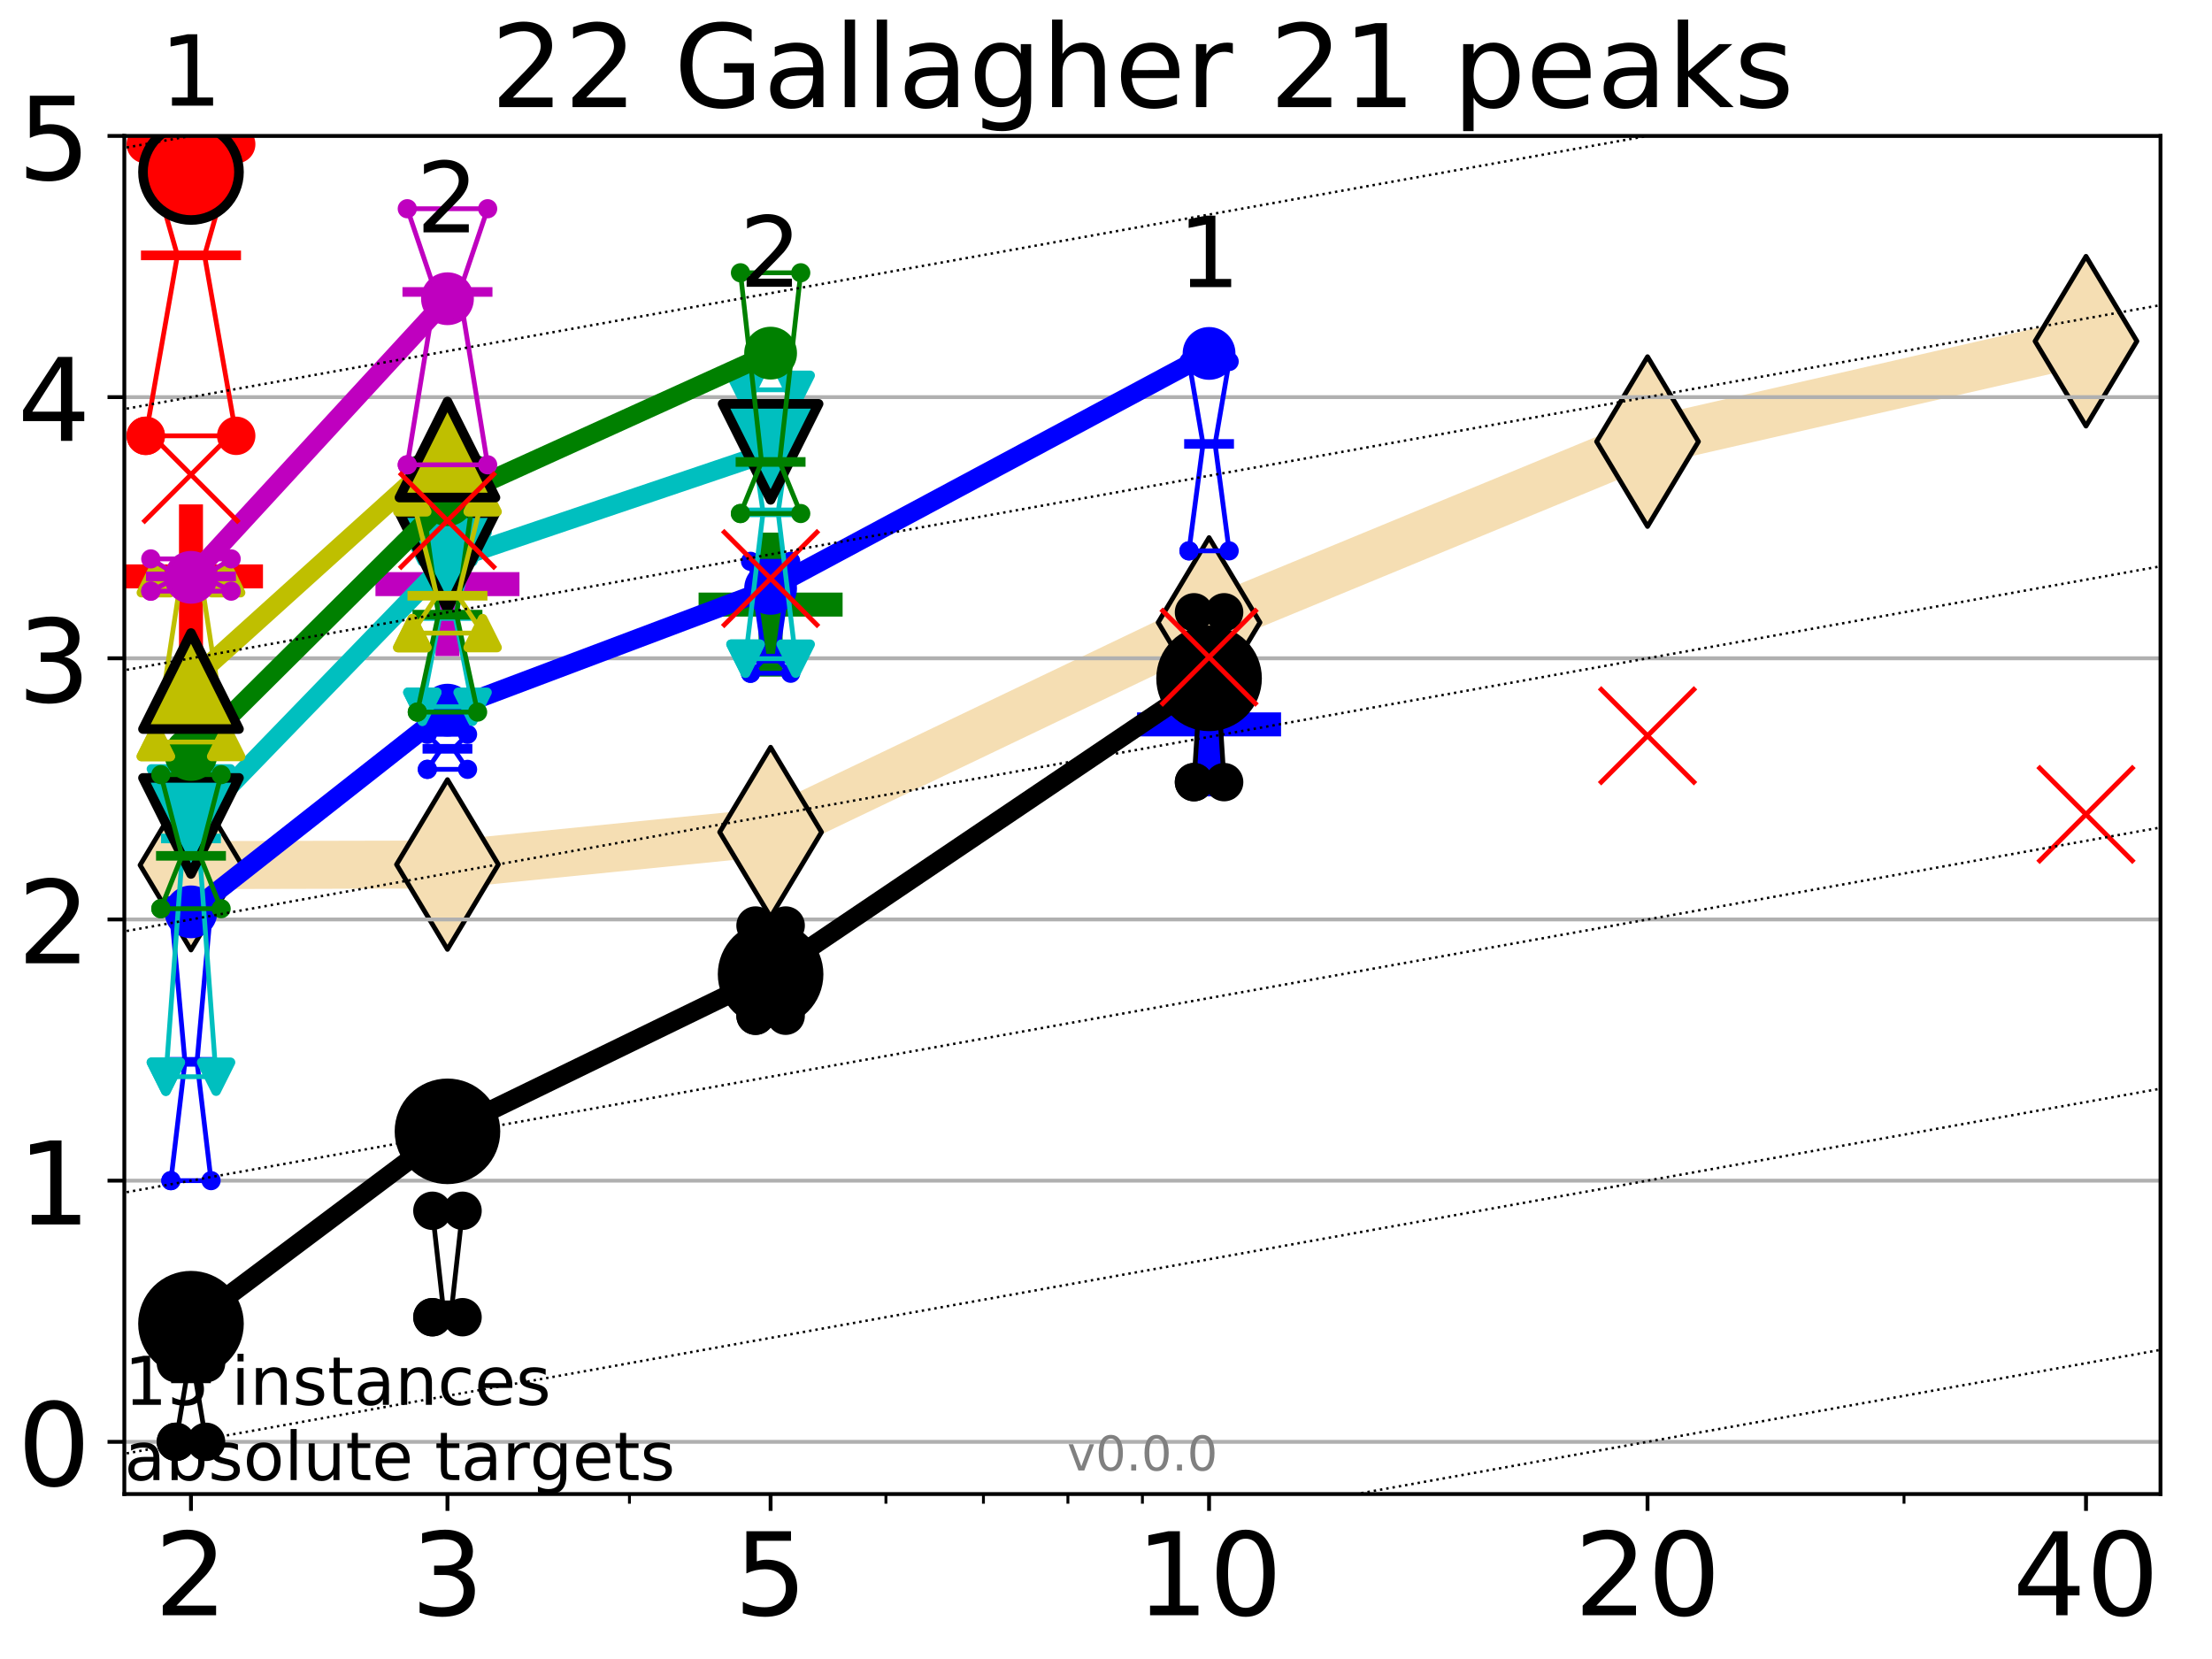 <?xml version="1.0" encoding="utf-8" standalone="no"?>
<!DOCTYPE svg PUBLIC "-//W3C//DTD SVG 1.1//EN"
  "http://www.w3.org/Graphics/SVG/1.1/DTD/svg11.dtd">
<!-- Created with matplotlib (http://matplotlib.org/) -->
<svg height="345.6pt" version="1.1" viewBox="0 0 460.8 345.6" width="460.8pt" xmlns="http://www.w3.org/2000/svg" xmlns:xlink="http://www.w3.org/1999/xlink">
 <defs>
  <style type="text/css">
*{stroke-linecap:butt;stroke-linejoin:round;}
  </style>
 </defs>
 <g id="figure_1">
  <g id="patch_1">
   <path d="M 0 345.6 
L 460.8 345.6 
L 460.8 0 
L 0 0 
z
" style="fill:#ffffff;"/>
  </g>
  <g id="axes_1">
   <g id="patch_2">
    <path d="M 25.9 311.24 
L 450.072 311.24 
L 450.072 28.32 
L 25.9 28.32 
z
" style="fill:#ffffff;"/>
   </g>
   <g id="line2d_1">
    <path clip-path="url(#p01f1d889f6)" d="M 39.784 180.217 
L 93.215 180.095 
L 160.53 173.346 
L 251.87 129.674 
L 343.211 91.991 
L 434.551 71.08 
" style="fill:none;stroke:#f5deb3;stroke-linecap:square;stroke-width:10;"/>
    <defs>
     <path d="M -0 17.678 
L 10.607 0 
L 0 -17.678 
L -10.607 -0 
z
" id="m9ec68acbf9" style="stroke:#000000;stroke-linejoin:miter;"/>
    </defs>
    <g clip-path="url(#p01f1d889f6)">
     <use style="fill:#f5deb3;stroke:#000000;stroke-linejoin:miter;" x="39.784" xlink:href="#m9ec68acbf9" y="180.217"/>
     <use style="fill:#f5deb3;stroke:#000000;stroke-linejoin:miter;" x="93.215" xlink:href="#m9ec68acbf9" y="180.095"/>
     <use style="fill:#f5deb3;stroke:#000000;stroke-linejoin:miter;" x="160.53" xlink:href="#m9ec68acbf9" y="173.346"/>
     <use style="fill:#f5deb3;stroke:#000000;stroke-linejoin:miter;" x="251.87" xlink:href="#m9ec68acbf9" y="129.674"/>
     <use style="fill:#f5deb3;stroke:#000000;stroke-linejoin:miter;" x="343.211" xlink:href="#m9ec68acbf9" y="91.991"/>
     <use style="fill:#f5deb3;stroke:#000000;stroke-linejoin:miter;" x="434.551" xlink:href="#m9ec68acbf9" y="71.08"/>
    </g>
   </g>
   <g id="line2d_2">
    <defs>
     <path d="M -15 0 
L 15 0 
M 0 15 
L 0 -15 
" id="m1c9ce315fd" style="stroke:#ff0000;stroke-width:5;"/>
    </defs>
    <g clip-path="url(#p01f1d889f6)">
     <use style="fill:#ff0000;stroke:#ff0000;stroke-width:5;" x="39.784" xlink:href="#m1c9ce315fd" y="120.07"/>
    </g>
   </g>
   <g id="line2d_3">
    <defs>
     <path d="M -15 0 
L 15 0 
M 0 15 
L 0 -15 
" id="mc59d742fac" style="stroke:#0000ff;stroke-width:5;"/>
    </defs>
    <g clip-path="url(#p01f1d889f6)">
     <use style="fill:#0000ff;stroke:#0000ff;stroke-width:5;" x="251.87" xlink:href="#mc59d742fac" y="150.904"/>
    </g>
   </g>
   <g id="line2d_4">
    <defs>
     <path d="M -15 0 
L 15 0 
M 0 15 
L 0 -15 
" id="m7c9467e992" style="stroke:#bf00bf;stroke-width:5;"/>
    </defs>
    <g clip-path="url(#p01f1d889f6)">
     <use style="fill:#bf00bf;stroke:#bf00bf;stroke-width:5;" x="93.215" xlink:href="#m7c9467e992" y="121.687"/>
    </g>
   </g>
   <g id="line2d_5">
    <defs>
     <path d="M -15 0 
L 15 0 
M 0 15 
L 0 -15 
" id="m8eb3b378ec" style="stroke:#008000;stroke-width:5;"/>
    </defs>
    <g clip-path="url(#p01f1d889f6)">
     <use style="fill:#008000;stroke:#008000;stroke-width:5;" x="160.53" xlink:href="#m8eb3b378ec" y="125.944"/>
    </g>
   </g>
   <g id="matplotlib.axis_1">
    <g id="xtick_1">
     <g id="line2d_6">
      <defs>
       <path d="M 0 0 
L 0 3.5 
" id="m346607f6dd" style="stroke:#000000;stroke-width:0.8;"/>
      </defs>
      <g>
       <use style="stroke:#000000;stroke-width:0.8;" x="39.784" xlink:href="#m346607f6dd" y="311.24"/>
      </g>
     </g>
     <g id="text_1">
      <!-- 2 -->
      <defs>
       <path d="M 19.188 8.297 
L 53.609 8.297 
L 53.609 0 
L 7.328 0 
L 7.328 8.297 
Q 12.938 14.109 22.625 23.891 
Q 32.328 33.688 34.812 36.531 
Q 39.547 41.844 41.422 45.531 
Q 43.312 49.219 43.312 52.781 
Q 43.312 58.594 39.234 62.25 
Q 35.156 65.922 28.609 65.922 
Q 23.969 65.922 18.812 64.312 
Q 13.672 62.703 7.812 59.422 
L 7.812 69.391 
Q 13.766 71.781 18.938 73 
Q 24.125 74.219 28.422 74.219 
Q 39.75 74.219 46.484 68.547 
Q 53.219 62.891 53.219 53.422 
Q 53.219 48.922 51.531 44.891 
Q 49.859 40.875 45.406 35.406 
Q 44.188 33.984 37.641 27.219 
Q 31.109 20.453 19.188 8.297 
z
" id="DejaVuSans-32"/>
      </defs>
      <g transform="translate(32.149 336.476)scale(0.24 -0.24)">
       <use xlink:href="#DejaVuSans-32"/>
      </g>
     </g>
    </g>
    <g id="xtick_2">
     <g id="line2d_7">
      <g>
       <use style="stroke:#000000;stroke-width:0.8;" x="93.215" xlink:href="#m346607f6dd" y="311.24"/>
      </g>
     </g>
     <g id="text_2">
      <!-- 3 -->
      <defs>
       <path d="M 40.578 39.312 
Q 47.656 37.797 51.625 33 
Q 55.609 28.219 55.609 21.188 
Q 55.609 10.406 48.188 4.484 
Q 40.766 -1.422 27.094 -1.422 
Q 22.516 -1.422 17.656 -0.516 
Q 12.797 0.391 7.625 2.203 
L 7.625 11.719 
Q 11.719 9.328 16.594 8.109 
Q 21.484 6.891 26.812 6.891 
Q 36.078 6.891 40.938 10.547 
Q 45.797 14.203 45.797 21.188 
Q 45.797 27.641 41.281 31.266 
Q 36.766 34.906 28.719 34.906 
L 20.219 34.906 
L 20.219 43.016 
L 29.109 43.016 
Q 36.375 43.016 40.234 45.922 
Q 44.094 48.828 44.094 54.297 
Q 44.094 59.906 40.109 62.906 
Q 36.141 65.922 28.719 65.922 
Q 24.656 65.922 20.016 65.031 
Q 15.375 64.156 9.812 62.312 
L 9.812 71.094 
Q 15.438 72.656 20.344 73.438 
Q 25.25 74.219 29.594 74.219 
Q 40.828 74.219 47.359 69.109 
Q 53.906 64.016 53.906 55.328 
Q 53.906 49.266 50.438 45.094 
Q 46.969 40.922 40.578 39.312 
z
" id="DejaVuSans-33"/>
      </defs>
      <g transform="translate(85.58 336.476)scale(0.24 -0.24)">
       <use xlink:href="#DejaVuSans-33"/>
      </g>
     </g>
    </g>
    <g id="xtick_3">
     <g id="line2d_8">
      <g>
       <use style="stroke:#000000;stroke-width:0.8;" x="160.53" xlink:href="#m346607f6dd" y="311.24"/>
      </g>
     </g>
     <g id="text_3">
      <!-- 5 -->
      <defs>
       <path d="M 10.797 72.906 
L 49.516 72.906 
L 49.516 64.594 
L 19.828 64.594 
L 19.828 46.734 
Q 21.969 47.469 24.109 47.828 
Q 26.266 48.188 28.422 48.188 
Q 40.625 48.188 47.75 41.5 
Q 54.891 34.812 54.891 23.391 
Q 54.891 11.625 47.562 5.094 
Q 40.234 -1.422 26.906 -1.422 
Q 22.312 -1.422 17.547 -0.641 
Q 12.797 0.141 7.719 1.703 
L 7.719 11.625 
Q 12.109 9.234 16.797 8.062 
Q 21.484 6.891 26.703 6.891 
Q 35.156 6.891 40.078 11.328 
Q 45.016 15.766 45.016 23.391 
Q 45.016 31 40.078 35.438 
Q 35.156 39.891 26.703 39.891 
Q 22.75 39.891 18.812 39.016 
Q 14.891 38.141 10.797 36.281 
z
" id="DejaVuSans-35"/>
      </defs>
      <g transform="translate(152.895 336.476)scale(0.24 -0.24)">
       <use xlink:href="#DejaVuSans-35"/>
      </g>
     </g>
    </g>
    <g id="xtick_4">
     <g id="line2d_9">
      <g>
       <use style="stroke:#000000;stroke-width:0.8;" x="251.87" xlink:href="#m346607f6dd" y="311.24"/>
      </g>
     </g>
     <g id="text_4">
      <!-- 10 -->
      <defs>
       <path d="M 12.406 8.297 
L 28.516 8.297 
L 28.516 63.922 
L 10.984 60.406 
L 10.984 69.391 
L 28.422 72.906 
L 38.281 72.906 
L 38.281 8.297 
L 54.391 8.297 
L 54.391 0 
L 12.406 0 
z
" id="DejaVuSans-31"/>
       <path d="M 31.781 66.406 
Q 24.172 66.406 20.328 58.906 
Q 16.5 51.422 16.5 36.375 
Q 16.5 21.391 20.328 13.891 
Q 24.172 6.391 31.781 6.391 
Q 39.453 6.391 43.281 13.891 
Q 47.125 21.391 47.125 36.375 
Q 47.125 51.422 43.281 58.906 
Q 39.453 66.406 31.781 66.406 
z
M 31.781 74.219 
Q 44.047 74.219 50.516 64.516 
Q 56.984 54.828 56.984 36.375 
Q 56.984 17.969 50.516 8.266 
Q 44.047 -1.422 31.781 -1.422 
Q 19.531 -1.422 13.062 8.266 
Q 6.594 17.969 6.594 36.375 
Q 6.594 54.828 13.062 64.516 
Q 19.531 74.219 31.781 74.219 
z
" id="DejaVuSans-30"/>
      </defs>
      <g transform="translate(236.6 336.476)scale(0.24 -0.24)">
       <use xlink:href="#DejaVuSans-31"/>
       <use x="63.623" xlink:href="#DejaVuSans-30"/>
      </g>
     </g>
    </g>
    <g id="xtick_5">
     <g id="line2d_10">
      <g>
       <use style="stroke:#000000;stroke-width:0.8;" x="343.211" xlink:href="#m346607f6dd" y="311.24"/>
      </g>
     </g>
     <g id="text_5">
      <!-- 20 -->
      <g transform="translate(327.941 336.476)scale(0.24 -0.24)">
       <use xlink:href="#DejaVuSans-32"/>
       <use x="63.623" xlink:href="#DejaVuSans-30"/>
      </g>
     </g>
    </g>
    <g id="xtick_6">
     <g id="line2d_11">
      <g>
       <use style="stroke:#000000;stroke-width:0.8;" x="434.551" xlink:href="#m346607f6dd" y="311.24"/>
      </g>
     </g>
     <g id="text_6">
      <!-- 40 -->
      <defs>
       <path d="M 37.797 64.312 
L 12.891 25.391 
L 37.797 25.391 
z
M 35.203 72.906 
L 47.609 72.906 
L 47.609 25.391 
L 58.016 25.391 
L 58.016 17.188 
L 47.609 17.188 
L 47.609 0 
L 37.797 0 
L 37.797 17.188 
L 4.891 17.188 
L 4.891 26.703 
z
" id="DejaVuSans-34"/>
      </defs>
      <g transform="translate(419.281 336.476)scale(0.24 -0.24)">
       <use xlink:href="#DejaVuSans-34"/>
       <use x="63.623" xlink:href="#DejaVuSans-30"/>
      </g>
     </g>
    </g>
    <g id="xtick_7">
     <g id="line2d_12">
      <defs>
       <path d="M 0 0 
L 0 2 
" id="m0e0dcdbb26" style="stroke:#000000;stroke-width:0.6;"/>
      </defs>
      <g>
       <use style="stroke:#000000;stroke-width:0.6;" x="39.784" xlink:href="#m0e0dcdbb26" y="311.24"/>
      </g>
     </g>
    </g>
    <g id="xtick_8">
     <g id="line2d_13">
      <g>
       <use style="stroke:#000000;stroke-width:0.6;" x="93.215" xlink:href="#m0e0dcdbb26" y="311.24"/>
      </g>
     </g>
    </g>
    <g id="xtick_9">
     <g id="line2d_14">
      <g>
       <use style="stroke:#000000;stroke-width:0.6;" x="131.125" xlink:href="#m0e0dcdbb26" y="311.24"/>
      </g>
     </g>
    </g>
    <g id="xtick_10">
     <g id="line2d_15">
      <g>
       <use style="stroke:#000000;stroke-width:0.6;" x="160.53" xlink:href="#m0e0dcdbb26" y="311.24"/>
      </g>
     </g>
    </g>
    <g id="xtick_11">
     <g id="line2d_16">
      <g>
       <use style="stroke:#000000;stroke-width:0.6;" x="184.555" xlink:href="#m0e0dcdbb26" y="311.24"/>
      </g>
     </g>
    </g>
    <g id="xtick_12">
     <g id="line2d_17">
      <g>
       <use style="stroke:#000000;stroke-width:0.6;" x="204.869" xlink:href="#m0e0dcdbb26" y="311.24"/>
      </g>
     </g>
    </g>
    <g id="xtick_13">
     <g id="line2d_18">
      <g>
       <use style="stroke:#000000;stroke-width:0.6;" x="222.465" xlink:href="#m0e0dcdbb26" y="311.24"/>
      </g>
     </g>
    </g>
    <g id="xtick_14">
     <g id="line2d_19">
      <g>
       <use style="stroke:#000000;stroke-width:0.6;" x="237.986" xlink:href="#m0e0dcdbb26" y="311.24"/>
      </g>
     </g>
    </g>
    <g id="xtick_15">
     <g id="line2d_20">
      <g>
       <use style="stroke:#000000;stroke-width:0.6;" x="343.211" xlink:href="#m0e0dcdbb26" y="311.24"/>
      </g>
     </g>
    </g>
    <g id="xtick_16">
     <g id="line2d_21">
      <g>
       <use style="stroke:#000000;stroke-width:0.6;" x="396.641" xlink:href="#m0e0dcdbb26" y="311.24"/>
      </g>
     </g>
    </g>
    <g id="xtick_17">
     <g id="line2d_22">
      <g>
       <use style="stroke:#000000;stroke-width:0.6;" x="434.551" xlink:href="#m0e0dcdbb26" y="311.24"/>
      </g>
     </g>
    </g>
   </g>
   <g id="matplotlib.axis_2">
    <g id="ytick_1">
     <g id="line2d_23">
      <path clip-path="url(#p01f1d889f6)" d="M 25.9 300.358 
L 450.072 300.358 
" style="fill:none;stroke:#b0b0b0;stroke-linecap:square;stroke-width:0.8;"/>
     </g>
     <g id="line2d_24">
      <defs>
       <path d="M 0 0 
L -3.5 0 
" id="md173bc4a7c" style="stroke:#000000;stroke-width:0.8;"/>
      </defs>
      <g>
       <use style="stroke:#000000;stroke-width:0.8;" x="25.9" xlink:href="#md173bc4a7c" y="300.358"/>
      </g>
     </g>
     <g id="text_7">
      <!-- 0 -->
      <g transform="translate(3.63 309.477)scale(0.24 -0.24)">
       <use xlink:href="#DejaVuSans-30"/>
      </g>
     </g>
    </g>
    <g id="ytick_2">
     <g id="line2d_25">
      <path clip-path="url(#p01f1d889f6)" d="M 25.9 245.951 
L 450.072 245.951 
" style="fill:none;stroke:#b0b0b0;stroke-linecap:square;stroke-width:0.8;"/>
     </g>
     <g id="line2d_26">
      <g>
       <use style="stroke:#000000;stroke-width:0.8;" x="25.9" xlink:href="#md173bc4a7c" y="245.951"/>
      </g>
     </g>
     <g id="text_8">
      <!-- 1 -->
      <g transform="translate(3.63 255.069)scale(0.24 -0.24)">
       <use xlink:href="#DejaVuSans-31"/>
      </g>
     </g>
    </g>
    <g id="ytick_3">
     <g id="line2d_27">
      <path clip-path="url(#p01f1d889f6)" d="M 25.9 191.543 
L 450.072 191.543 
" style="fill:none;stroke:#b0b0b0;stroke-linecap:square;stroke-width:0.8;"/>
     </g>
     <g id="line2d_28">
      <g>
       <use style="stroke:#000000;stroke-width:0.8;" x="25.9" xlink:href="#md173bc4a7c" y="191.543"/>
      </g>
     </g>
     <g id="text_9">
      <!-- 2 -->
      <g transform="translate(3.63 200.661)scale(0.24 -0.24)">
       <use xlink:href="#DejaVuSans-32"/>
      </g>
     </g>
    </g>
    <g id="ytick_4">
     <g id="line2d_29">
      <path clip-path="url(#p01f1d889f6)" d="M 25.9 137.135 
L 450.072 137.135 
" style="fill:none;stroke:#b0b0b0;stroke-linecap:square;stroke-width:0.8;"/>
     </g>
     <g id="line2d_30">
      <g>
       <use style="stroke:#000000;stroke-width:0.8;" x="25.9" xlink:href="#md173bc4a7c" y="137.135"/>
      </g>
     </g>
     <g id="text_10">
      <!-- 3 -->
      <g transform="translate(3.63 146.254)scale(0.24 -0.24)">
       <use xlink:href="#DejaVuSans-33"/>
      </g>
     </g>
    </g>
    <g id="ytick_5">
     <g id="line2d_31">
      <path clip-path="url(#p01f1d889f6)" d="M 25.9 82.728 
L 450.072 82.728 
" style="fill:none;stroke:#b0b0b0;stroke-linecap:square;stroke-width:0.8;"/>
     </g>
     <g id="line2d_32">
      <g>
       <use style="stroke:#000000;stroke-width:0.8;" x="25.9" xlink:href="#md173bc4a7c" y="82.728"/>
      </g>
     </g>
     <g id="text_11">
      <!-- 4 -->
      <g transform="translate(3.63 91.846)scale(0.24 -0.24)">
       <use xlink:href="#DejaVuSans-34"/>
      </g>
     </g>
    </g>
    <g id="ytick_6">
     <g id="line2d_33">
      <path clip-path="url(#p01f1d889f6)" d="M 25.9 28.32 
L 450.072 28.32 
" style="fill:none;stroke:#b0b0b0;stroke-linecap:square;stroke-width:0.8;"/>
     </g>
     <g id="line2d_34">
      <g>
       <use style="stroke:#000000;stroke-width:0.8;" x="25.9" xlink:href="#md173bc4a7c" y="28.32"/>
      </g>
     </g>
     <g id="text_12">
      <!-- 5 -->
      <g transform="translate(3.63 37.438)scale(0.24 -0.24)">
       <use xlink:href="#DejaVuSans-35"/>
      </g>
     </g>
    </g>
   </g>
   <g id="line2d_35">
    <path clip-path="url(#p01f1d889f6)" d="M 36.644 300.358 
L 38.842 287.135 
L 36.644 283.98 
L 42.924 283.98 
L 40.726 287.135 
L 42.924 300.358 
L 36.644 300.358 
" style="fill:none;stroke:#000000;stroke-linecap:square;"/>
   </g>
   <g id="line2d_36">
    <path clip-path="url(#p01f1d889f6)" d="M 36.644 300.358 
L 42.924 300.358 
L 42.924 283.98 
L 36.644 283.98 
L 36.644 300.358 
" style="fill:none;"/>
    <defs>
     <path d="M 0 3 
C 0.796 3 1.559 2.684 2.121 2.121 
C 2.684 1.559 3 0.796 3 0 
C 3 -0.796 2.684 -1.559 2.121 -2.121 
C 1.559 -2.684 0.796 -3 0 -3 
C -0.796 -3 -1.559 -2.684 -2.121 -2.121 
C -2.684 -1.559 -3 -0.796 -3 0 
C -3 0.796 -2.684 1.559 -2.121 2.121 
C -1.559 2.684 -0.796 3 0 3 
z
" id="m3e266d7752" style="stroke:#000000;stroke-width:2;"/>
    </defs>
    <g clip-path="url(#p01f1d889f6)">
     <use style="stroke:#000000;stroke-width:2;" x="36.644" xlink:href="#m3e266d7752" y="300.358"/>
     <use style="stroke:#000000;stroke-width:2;" x="42.924" xlink:href="#m3e266d7752" y="300.358"/>
     <use style="stroke:#000000;stroke-width:2;" x="42.924" xlink:href="#m3e266d7752" y="283.98"/>
     <use style="stroke:#000000;stroke-width:2;" x="36.644" xlink:href="#m3e266d7752" y="283.98"/>
     <use style="stroke:#000000;stroke-width:2;" x="36.644" xlink:href="#m3e266d7752" y="300.358"/>
    </g>
   </g>
   <g id="line2d_37">
    <path clip-path="url(#p01f1d889f6)" d="M 36.644 287.135 
L 42.924 287.135 
" style="fill:none;stroke:#000000;stroke-linecap:square;stroke-width:2;"/>
   </g>
   <g id="line2d_38">
    <path clip-path="url(#p01f1d889f6)" d="M 90.075 274.399 
L 92.273 271.91 
L 90.075 252.229 
L 96.355 252.229 
L 94.157 271.91 
L 96.355 274.399 
L 90.075 274.399 
" style="fill:none;stroke:#000000;stroke-linecap:square;"/>
   </g>
   <g id="line2d_39">
    <path clip-path="url(#p01f1d889f6)" d="M 90.075 274.399 
L 96.355 274.399 
L 96.355 252.229 
L 90.075 252.229 
L 90.075 274.399 
" style="fill:none;"/>
    <g clip-path="url(#p01f1d889f6)">
     <use style="stroke:#000000;stroke-width:2;" x="90.075" xlink:href="#m3e266d7752" y="274.399"/>
     <use style="stroke:#000000;stroke-width:2;" x="96.355" xlink:href="#m3e266d7752" y="274.399"/>
     <use style="stroke:#000000;stroke-width:2;" x="96.355" xlink:href="#m3e266d7752" y="252.229"/>
     <use style="stroke:#000000;stroke-width:2;" x="90.075" xlink:href="#m3e266d7752" y="252.229"/>
     <use style="stroke:#000000;stroke-width:2;" x="90.075" xlink:href="#m3e266d7752" y="274.399"/>
    </g>
   </g>
   <g id="line2d_40">
    <path clip-path="url(#p01f1d889f6)" d="M 90.075 271.91 
L 96.355 271.91 
" style="fill:none;stroke:#000000;stroke-linecap:square;stroke-width:2;"/>
   </g>
   <g id="line2d_41">
    <path clip-path="url(#p01f1d889f6)" d="M 157.39 211.595 
L 159.588 201.147 
L 157.39 192.805 
L 163.669 192.805 
L 161.472 201.147 
L 163.669 211.595 
L 157.39 211.595 
" style="fill:none;stroke:#000000;stroke-linecap:square;"/>
   </g>
   <g id="line2d_42">
    <path clip-path="url(#p01f1d889f6)" d="M 157.39 211.595 
L 163.669 211.595 
L 163.669 192.805 
L 157.39 192.805 
L 157.39 211.595 
" style="fill:none;"/>
    <g clip-path="url(#p01f1d889f6)">
     <use style="stroke:#000000;stroke-width:2;" x="157.39" xlink:href="#m3e266d7752" y="211.595"/>
     <use style="stroke:#000000;stroke-width:2;" x="163.669" xlink:href="#m3e266d7752" y="211.595"/>
     <use style="stroke:#000000;stroke-width:2;" x="163.669" xlink:href="#m3e266d7752" y="192.805"/>
     <use style="stroke:#000000;stroke-width:2;" x="157.39" xlink:href="#m3e266d7752" y="192.805"/>
     <use style="stroke:#000000;stroke-width:2;" x="157.39" xlink:href="#m3e266d7752" y="211.595"/>
    </g>
   </g>
   <g id="line2d_43">
    <path clip-path="url(#p01f1d889f6)" d="M 157.39 201.147 
L 163.669 201.147 
" style="fill:none;stroke:#000000;stroke-linecap:square;stroke-width:2;"/>
   </g>
   <g id="line2d_44">
    <path clip-path="url(#p01f1d889f6)" d="M 248.73 162.934 
L 250.928 128.265 
L 248.73 127.552 
L 255.01 127.552 
L 252.812 128.265 
L 255.01 162.934 
L 248.73 162.934 
" style="fill:none;stroke:#000000;stroke-linecap:square;"/>
   </g>
   <g id="line2d_45">
    <path clip-path="url(#p01f1d889f6)" d="M 248.73 162.934 
L 255.01 162.934 
L 255.01 127.552 
L 248.73 127.552 
L 248.73 162.934 
" style="fill:none;"/>
    <g clip-path="url(#p01f1d889f6)">
     <use style="stroke:#000000;stroke-width:2;" x="248.73" xlink:href="#m3e266d7752" y="162.934"/>
     <use style="stroke:#000000;stroke-width:2;" x="255.01" xlink:href="#m3e266d7752" y="162.934"/>
     <use style="stroke:#000000;stroke-width:2;" x="255.01" xlink:href="#m3e266d7752" y="127.552"/>
     <use style="stroke:#000000;stroke-width:2;" x="248.73" xlink:href="#m3e266d7752" y="127.552"/>
     <use style="stroke:#000000;stroke-width:2;" x="248.73" xlink:href="#m3e266d7752" y="162.934"/>
    </g>
   </g>
   <g id="line2d_46">
    <path clip-path="url(#p01f1d889f6)" d="M 248.73 128.265 
L 255.01 128.265 
" style="fill:none;stroke:#000000;stroke-linecap:square;stroke-width:2;"/>
   </g>
   <g id="line2d_47">
    <path clip-path="url(#p01f1d889f6)" d="M 39.784 275.75 
L 93.215 235.68 
" style="fill:none;stroke:#000000;stroke-linecap:square;stroke-width:4;"/>
   </g>
   <g id="line2d_48">
    <path clip-path="url(#p01f1d889f6)" d="M 93.215 235.68 
L 160.53 202.956 
" style="fill:none;stroke:#000000;stroke-linecap:square;stroke-width:4;"/>
   </g>
   <g id="line2d_49">
    <path clip-path="url(#p01f1d889f6)" d="M 160.53 202.956 
L 251.87 141.313 
" style="fill:none;stroke:#000000;stroke-linecap:square;stroke-width:4;"/>
   </g>
   <g id="line2d_50">
    <path clip-path="url(#p01f1d889f6)" d="M 39.784 275.75 
L 93.215 235.68 
L 160.53 202.956 
L 251.87 141.313 
" style="fill:none;"/>
    <defs>
     <path d="M 0 10 
C 2.652 10 5.196 8.946 7.071 7.071 
C 8.946 5.196 10 2.652 10 0 
C 10 -2.652 8.946 -5.196 7.071 -7.071 
C 5.196 -8.946 2.652 -10 0 -10 
C -2.652 -10 -5.196 -8.946 -7.071 -7.071 
C -8.946 -5.196 -10 -2.652 -10 0 
C -10 2.652 -8.946 5.196 -7.071 7.071 
C -5.196 8.946 -2.652 10 0 10 
z
" id="m22cffab332" style="stroke:#000000;stroke-width:2;"/>
    </defs>
    <g clip-path="url(#p01f1d889f6)">
     <use style="stroke:#000000;stroke-width:2;" x="39.784" xlink:href="#m22cffab332" y="275.75"/>
     <use style="stroke:#000000;stroke-width:2;" x="93.215" xlink:href="#m22cffab332" y="235.68"/>
     <use style="stroke:#000000;stroke-width:2;" x="160.53" xlink:href="#m22cffab332" y="202.956"/>
     <use style="stroke:#000000;stroke-width:2;" x="251.87" xlink:href="#m22cffab332" y="141.313"/>
    </g>
   </g>
   <g id="line2d_51">
    <path clip-path="url(#p01f1d889f6)" d="M 35.597 245.951 
L 38.528 221.204 
L 35.597 188.655 
L 43.971 188.655 
L 41.04 221.204 
L 43.971 245.951 
L 35.597 245.951 
" style="fill:none;stroke:#0000ff;stroke-linecap:square;"/>
   </g>
   <g id="line2d_52">
    <path clip-path="url(#p01f1d889f6)" d="M 35.597 245.951 
L 43.971 245.951 
L 43.971 188.655 
L 35.597 188.655 
L 35.597 245.951 
" style="fill:none;"/>
    <defs>
     <path d="M 0 1.5 
C 0.398 1.5 0.779 1.342 1.061 1.061 
C 1.342 0.779 1.5 0.398 1.5 0 
C 1.5 -0.398 1.342 -0.779 1.061 -1.061 
C 0.779 -1.342 0.398 -1.5 0 -1.5 
C -0.398 -1.5 -0.779 -1.342 -1.061 -1.061 
C -1.342 -0.779 -1.5 -0.398 -1.5 0 
C -1.5 0.398 -1.342 0.779 -1.061 1.061 
C -0.779 1.342 -0.398 1.5 0 1.5 
z
" id="m2d4bd81452" style="stroke:#0000ff;"/>
    </defs>
    <g clip-path="url(#p01f1d889f6)">
     <use style="fill:#0000ff;stroke:#0000ff;" x="35.597" xlink:href="#m2d4bd81452" y="245.951"/>
     <use style="fill:#0000ff;stroke:#0000ff;" x="43.971" xlink:href="#m2d4bd81452" y="245.951"/>
     <use style="fill:#0000ff;stroke:#0000ff;" x="43.971" xlink:href="#m2d4bd81452" y="188.655"/>
     <use style="fill:#0000ff;stroke:#0000ff;" x="35.597" xlink:href="#m2d4bd81452" y="188.655"/>
     <use style="fill:#0000ff;stroke:#0000ff;" x="35.597" xlink:href="#m2d4bd81452" y="245.951"/>
    </g>
   </g>
   <g id="line2d_53">
    <path clip-path="url(#p01f1d889f6)" d="M 35.597 221.204 
L 43.971 221.204 
" style="fill:none;stroke:#0000ff;stroke-linecap:square;stroke-width:2;"/>
   </g>
   <g id="line2d_54">
    <path clip-path="url(#p01f1d889f6)" d="M 89.028 160.269 
L 91.959 155.986 
L 89.028 152.969 
L 97.401 152.969 
L 94.471 155.986 
L 97.401 160.269 
L 89.028 160.269 
" style="fill:none;stroke:#0000ff;stroke-linecap:square;"/>
   </g>
   <g id="line2d_55">
    <path clip-path="url(#p01f1d889f6)" d="M 89.028 160.269 
L 97.401 160.269 
L 97.401 152.969 
L 89.028 152.969 
L 89.028 160.269 
" style="fill:none;"/>
    <g clip-path="url(#p01f1d889f6)">
     <use style="fill:#0000ff;stroke:#0000ff;" x="89.028" xlink:href="#m2d4bd81452" y="160.269"/>
     <use style="fill:#0000ff;stroke:#0000ff;" x="97.401" xlink:href="#m2d4bd81452" y="160.269"/>
     <use style="fill:#0000ff;stroke:#0000ff;" x="97.401" xlink:href="#m2d4bd81452" y="152.969"/>
     <use style="fill:#0000ff;stroke:#0000ff;" x="89.028" xlink:href="#m2d4bd81452" y="152.969"/>
     <use style="fill:#0000ff;stroke:#0000ff;" x="89.028" xlink:href="#m2d4bd81452" y="160.269"/>
    </g>
   </g>
   <g id="line2d_56">
    <path clip-path="url(#p01f1d889f6)" d="M 89.028 155.986 
L 97.401 155.986 
" style="fill:none;stroke:#0000ff;stroke-linecap:square;stroke-width:2;"/>
   </g>
   <g id="line2d_57">
    <path clip-path="url(#p01f1d889f6)" d="M 156.343 140.253 
L 159.274 137.197 
L 156.343 116.934 
L 164.716 116.934 
L 161.786 137.197 
L 164.716 140.253 
L 156.343 140.253 
" style="fill:none;stroke:#0000ff;stroke-linecap:square;"/>
   </g>
   <g id="line2d_58">
    <path clip-path="url(#p01f1d889f6)" d="M 156.343 140.253 
L 164.716 140.253 
L 164.716 116.934 
L 156.343 116.934 
L 156.343 140.253 
" style="fill:none;"/>
    <g clip-path="url(#p01f1d889f6)">
     <use style="fill:#0000ff;stroke:#0000ff;" x="156.343" xlink:href="#m2d4bd81452" y="140.253"/>
     <use style="fill:#0000ff;stroke:#0000ff;" x="164.716" xlink:href="#m2d4bd81452" y="140.253"/>
     <use style="fill:#0000ff;stroke:#0000ff;" x="164.716" xlink:href="#m2d4bd81452" y="116.934"/>
     <use style="fill:#0000ff;stroke:#0000ff;" x="156.343" xlink:href="#m2d4bd81452" y="116.934"/>
     <use style="fill:#0000ff;stroke:#0000ff;" x="156.343" xlink:href="#m2d4bd81452" y="140.253"/>
    </g>
   </g>
   <g id="line2d_59">
    <path clip-path="url(#p01f1d889f6)" d="M 156.343 137.197 
L 164.716 137.197 
" style="fill:none;stroke:#0000ff;stroke-linecap:square;stroke-width:2;"/>
   </g>
   <g id="line2d_60">
    <path clip-path="url(#p01f1d889f6)" d="M 247.683 114.753 
L 250.614 92.478 
L 247.683 75.307 
L 256.057 75.307 
L 253.126 92.478 
L 256.057 114.753 
L 247.683 114.753 
" style="fill:none;stroke:#0000ff;stroke-linecap:square;"/>
   </g>
   <g id="line2d_61">
    <path clip-path="url(#p01f1d889f6)" d="M 247.683 114.753 
L 256.057 114.753 
L 256.057 75.307 
L 247.683 75.307 
L 247.683 114.753 
" style="fill:none;"/>
    <g clip-path="url(#p01f1d889f6)">
     <use style="fill:#0000ff;stroke:#0000ff;" x="247.683" xlink:href="#m2d4bd81452" y="114.753"/>
     <use style="fill:#0000ff;stroke:#0000ff;" x="256.057" xlink:href="#m2d4bd81452" y="114.753"/>
     <use style="fill:#0000ff;stroke:#0000ff;" x="256.057" xlink:href="#m2d4bd81452" y="75.307"/>
     <use style="fill:#0000ff;stroke:#0000ff;" x="247.683" xlink:href="#m2d4bd81452" y="75.307"/>
     <use style="fill:#0000ff;stroke:#0000ff;" x="247.683" xlink:href="#m2d4bd81452" y="114.753"/>
    </g>
   </g>
   <g id="line2d_62">
    <path clip-path="url(#p01f1d889f6)" d="M 247.683 92.478 
L 256.057 92.478 
" style="fill:none;stroke:#0000ff;stroke-linecap:square;stroke-width:2;"/>
   </g>
   <g id="line2d_63">
    <path clip-path="url(#p01f1d889f6)" d="M 39.784 189.959 
L 93.215 147.938 
" style="fill:none;stroke:#0000ff;stroke-linecap:square;stroke-width:4;"/>
   </g>
   <g id="line2d_64">
    <path clip-path="url(#p01f1d889f6)" d="M 93.215 147.938 
L 160.53 122.569 
" style="fill:none;stroke:#0000ff;stroke-linecap:square;stroke-width:4;"/>
   </g>
   <g id="line2d_65">
    <path clip-path="url(#p01f1d889f6)" d="M 160.53 122.569 
L 251.87 73.625 
" style="fill:none;stroke:#0000ff;stroke-linecap:square;stroke-width:4;"/>
   </g>
   <g id="line2d_66">
    <path clip-path="url(#p01f1d889f6)" d="M 39.784 189.959 
L 93.215 147.938 
L 160.53 122.569 
L 251.87 73.625 
" style="fill:none;"/>
    <defs>
     <path d="M 0 5 
C 1.326 5 2.598 4.473 3.536 3.536 
C 4.473 2.598 5 1.326 5 0 
C 5 -1.326 4.473 -2.598 3.536 -3.536 
C 2.598 -4.473 1.326 -5 0 -5 
C -1.326 -5 -2.598 -4.473 -3.536 -3.536 
C -4.473 -2.598 -5 -1.326 -5 0 
C -5 1.326 -4.473 2.598 -3.536 3.536 
C -2.598 4.473 -1.326 5 0 5 
z
" id="mf13e04b913" style="stroke:#0000ff;"/>
    </defs>
    <g clip-path="url(#p01f1d889f6)">
     <use style="fill:#0000ff;stroke:#0000ff;" x="39.784" xlink:href="#mf13e04b913" y="189.959"/>
     <use style="fill:#0000ff;stroke:#0000ff;" x="93.215" xlink:href="#mf13e04b913" y="147.938"/>
     <use style="fill:#0000ff;stroke:#0000ff;" x="160.53" xlink:href="#mf13e04b913" y="122.569"/>
     <use style="fill:#0000ff;stroke:#0000ff;" x="251.87" xlink:href="#mf13e04b913" y="73.625"/>
    </g>
   </g>
   <g id="line2d_67">
    <path clip-path="url(#p01f1d889f6)" d="M 34.551 224.3 
L 38.214 174.668 
L 34.551 163.189 
L 45.017 163.189 
L 41.354 174.668 
L 45.017 224.3 
L 34.551 224.3 
" style="fill:none;stroke:#00bfbf;stroke-linecap:square;"/>
   </g>
   <g id="line2d_68">
    <path clip-path="url(#p01f1d889f6)" d="M 34.551 224.3 
L 45.017 224.3 
L 45.017 163.189 
L 34.551 163.189 
L 34.551 224.3 
" style="fill:none;"/>
    <defs>
     <path d="M -0 3 
L 3 -3 
L -3 -3 
z
" id="m0377cfbc0e" style="stroke:#00bfbf;stroke-linejoin:miter;stroke-width:2;"/>
    </defs>
    <g clip-path="url(#p01f1d889f6)">
     <use style="fill:#00bfbf;stroke:#00bfbf;stroke-linejoin:miter;stroke-width:2;" x="34.551" xlink:href="#m0377cfbc0e" y="224.3"/>
     <use style="fill:#00bfbf;stroke:#00bfbf;stroke-linejoin:miter;stroke-width:2;" x="45.017" xlink:href="#m0377cfbc0e" y="224.3"/>
     <use style="fill:#00bfbf;stroke:#00bfbf;stroke-linejoin:miter;stroke-width:2;" x="45.017" xlink:href="#m0377cfbc0e" y="163.189"/>
     <use style="fill:#00bfbf;stroke:#00bfbf;stroke-linejoin:miter;stroke-width:2;" x="34.551" xlink:href="#m0377cfbc0e" y="163.189"/>
     <use style="fill:#00bfbf;stroke:#00bfbf;stroke-linejoin:miter;stroke-width:2;" x="34.551" xlink:href="#m0377cfbc0e" y="224.3"/>
    </g>
   </g>
   <g id="line2d_69">
    <path clip-path="url(#p01f1d889f6)" d="M 34.551 174.668 
L 45.017 174.668 
" style="fill:none;stroke:#00bfbf;stroke-linecap:square;stroke-width:2;"/>
   </g>
   <g id="line2d_70">
    <path clip-path="url(#p01f1d889f6)" d="M 87.982 147.23 
L 91.645 128.334 
L 87.982 113.974 
L 98.448 113.974 
L 94.785 128.334 
L 98.448 147.23 
L 87.982 147.23 
" style="fill:none;stroke:#00bfbf;stroke-linecap:square;"/>
   </g>
   <g id="line2d_71">
    <path clip-path="url(#p01f1d889f6)" d="M 87.982 147.23 
L 98.448 147.23 
L 98.448 113.974 
L 87.982 113.974 
L 87.982 147.23 
" style="fill:none;"/>
    <g clip-path="url(#p01f1d889f6)">
     <use style="fill:#00bfbf;stroke:#00bfbf;stroke-linejoin:miter;stroke-width:2;" x="87.982" xlink:href="#m0377cfbc0e" y="147.23"/>
     <use style="fill:#00bfbf;stroke:#00bfbf;stroke-linejoin:miter;stroke-width:2;" x="98.448" xlink:href="#m0377cfbc0e" y="147.23"/>
     <use style="fill:#00bfbf;stroke:#00bfbf;stroke-linejoin:miter;stroke-width:2;" x="98.448" xlink:href="#m0377cfbc0e" y="113.974"/>
     <use style="fill:#00bfbf;stroke:#00bfbf;stroke-linejoin:miter;stroke-width:2;" x="87.982" xlink:href="#m0377cfbc0e" y="113.974"/>
     <use style="fill:#00bfbf;stroke:#00bfbf;stroke-linejoin:miter;stroke-width:2;" x="87.982" xlink:href="#m0377cfbc0e" y="147.23"/>
    </g>
   </g>
   <g id="line2d_72">
    <path clip-path="url(#p01f1d889f6)" d="M 87.982 128.334 
L 98.448 128.334 
" style="fill:none;stroke:#00bfbf;stroke-linecap:square;stroke-width:2;"/>
   </g>
   <g id="line2d_73">
    <path clip-path="url(#p01f1d889f6)" d="M 155.296 137.216 
L 158.96 106.733 
L 155.296 81.202 
L 165.763 81.202 
L 162.1 106.733 
L 165.763 137.216 
L 155.296 137.216 
" style="fill:none;stroke:#00bfbf;stroke-linecap:square;"/>
   </g>
   <g id="line2d_74">
    <path clip-path="url(#p01f1d889f6)" d="M 155.296 137.216 
L 165.763 137.216 
L 165.763 81.202 
L 155.296 81.202 
L 155.296 137.216 
" style="fill:none;"/>
    <g clip-path="url(#p01f1d889f6)">
     <use style="fill:#00bfbf;stroke:#00bfbf;stroke-linejoin:miter;stroke-width:2;" x="155.296" xlink:href="#m0377cfbc0e" y="137.216"/>
     <use style="fill:#00bfbf;stroke:#00bfbf;stroke-linejoin:miter;stroke-width:2;" x="165.763" xlink:href="#m0377cfbc0e" y="137.216"/>
     <use style="fill:#00bfbf;stroke:#00bfbf;stroke-linejoin:miter;stroke-width:2;" x="165.763" xlink:href="#m0377cfbc0e" y="81.202"/>
     <use style="fill:#00bfbf;stroke:#00bfbf;stroke-linejoin:miter;stroke-width:2;" x="155.296" xlink:href="#m0377cfbc0e" y="81.202"/>
     <use style="fill:#00bfbf;stroke:#00bfbf;stroke-linejoin:miter;stroke-width:2;" x="155.296" xlink:href="#m0377cfbc0e" y="137.216"/>
    </g>
   </g>
   <g id="line2d_75">
    <path clip-path="url(#p01f1d889f6)" d="M 155.296 106.733 
L 165.763 106.733 
" style="fill:none;stroke:#00bfbf;stroke-linecap:square;stroke-width:2;"/>
   </g>
   <g id="line2d_76">
    <path clip-path="url(#p01f1d889f6)" d="M 39.784 172.055 
L 93.215 116.885 
" style="fill:none;stroke:#00bfbf;stroke-linecap:square;stroke-width:4;"/>
   </g>
   <g id="line2d_77">
    <path clip-path="url(#p01f1d889f6)" d="M 93.215 116.885 
L 160.53 94.128 
" style="fill:none;stroke:#00bfbf;stroke-linecap:square;stroke-width:4;"/>
   </g>
   <g id="line2d_78">
    <path clip-path="url(#p01f1d889f6)" d="M 39.784 172.055 
L 93.215 116.885 
L 160.53 94.128 
" style="fill:none;"/>
    <defs>
     <path d="M -0 10 
L 10 -10 
L -10 -10 
z
" id="m7526c6d596" style="stroke:#000000;stroke-linejoin:miter;stroke-width:2;"/>
    </defs>
    <g clip-path="url(#p01f1d889f6)">
     <use style="fill:#00bfbf;stroke:#000000;stroke-linejoin:miter;stroke-width:2;" x="39.784" xlink:href="#m7526c6d596" y="172.055"/>
     <use style="fill:#00bfbf;stroke:#000000;stroke-linejoin:miter;stroke-width:2;" x="93.215" xlink:href="#m7526c6d596" y="116.885"/>
     <use style="fill:#00bfbf;stroke:#000000;stroke-linejoin:miter;stroke-width:2;" x="160.53" xlink:href="#m7526c6d596" y="94.128"/>
    </g>
   </g>
   <g id="line2d_79">
    <path clip-path="url(#p01f1d889f6)" d="M 33.504 189.291 
L 37.9 178.286 
L 33.504 161.375 
L 46.064 161.375 
L 41.668 178.286 
L 46.064 189.291 
L 33.504 189.291 
" style="fill:none;stroke:#008000;stroke-linecap:square;"/>
   </g>
   <g id="line2d_80">
    <path clip-path="url(#p01f1d889f6)" d="M 33.504 189.291 
L 46.064 189.291 
L 46.064 161.375 
L 33.504 161.375 
L 33.504 189.291 
" style="fill:none;"/>
    <defs>
     <path d="M 0 1.5 
C 0.398 1.5 0.779 1.342 1.061 1.061 
C 1.342 0.779 1.5 0.398 1.5 0 
C 1.5 -0.398 1.342 -0.779 1.061 -1.061 
C 0.779 -1.342 0.398 -1.5 0 -1.5 
C -0.398 -1.5 -0.779 -1.342 -1.061 -1.061 
C -1.342 -0.779 -1.5 -0.398 -1.5 0 
C -1.5 0.398 -1.342 0.779 -1.061 1.061 
C -0.779 1.342 -0.398 1.5 0 1.5 
z
" id="m5a344e3d8a" style="stroke:#008000;"/>
    </defs>
    <g clip-path="url(#p01f1d889f6)">
     <use style="fill:#008000;stroke:#008000;" x="33.504" xlink:href="#m5a344e3d8a" y="189.291"/>
     <use style="fill:#008000;stroke:#008000;" x="46.064" xlink:href="#m5a344e3d8a" y="189.291"/>
     <use style="fill:#008000;stroke:#008000;" x="46.064" xlink:href="#m5a344e3d8a" y="161.375"/>
     <use style="fill:#008000;stroke:#008000;" x="33.504" xlink:href="#m5a344e3d8a" y="161.375"/>
     <use style="fill:#008000;stroke:#008000;" x="33.504" xlink:href="#m5a344e3d8a" y="189.291"/>
    </g>
   </g>
   <g id="line2d_81">
    <path clip-path="url(#p01f1d889f6)" d="M 33.504 178.286 
L 46.064 178.286 
" style="fill:none;stroke:#008000;stroke-linecap:square;stroke-width:2;"/>
   </g>
   <g id="line2d_82">
    <path clip-path="url(#p01f1d889f6)" d="M 86.935 148.342 
L 91.331 128.043 
L 86.935 96.897 
L 99.495 96.897 
L 95.099 128.043 
L 99.495 148.342 
L 86.935 148.342 
" style="fill:none;stroke:#008000;stroke-linecap:square;"/>
   </g>
   <g id="line2d_83">
    <path clip-path="url(#p01f1d889f6)" d="M 86.935 148.342 
L 99.495 148.342 
L 99.495 96.897 
L 86.935 96.897 
L 86.935 148.342 
" style="fill:none;"/>
    <g clip-path="url(#p01f1d889f6)">
     <use style="fill:#008000;stroke:#008000;" x="86.935" xlink:href="#m5a344e3d8a" y="148.342"/>
     <use style="fill:#008000;stroke:#008000;" x="99.495" xlink:href="#m5a344e3d8a" y="148.342"/>
     <use style="fill:#008000;stroke:#008000;" x="99.495" xlink:href="#m5a344e3d8a" y="96.897"/>
     <use style="fill:#008000;stroke:#008000;" x="86.935" xlink:href="#m5a344e3d8a" y="96.897"/>
     <use style="fill:#008000;stroke:#008000;" x="86.935" xlink:href="#m5a344e3d8a" y="148.342"/>
    </g>
   </g>
   <g id="line2d_84">
    <path clip-path="url(#p01f1d889f6)" d="M 86.935 128.043 
L 99.495 128.043 
" style="fill:none;stroke:#008000;stroke-linecap:square;stroke-width:2;"/>
   </g>
   <g id="line2d_85">
    <path clip-path="url(#p01f1d889f6)" d="M 154.25 106.979 
L 158.646 96.234 
L 154.25 56.823 
L 166.809 56.823 
L 162.414 96.234 
L 166.809 106.979 
L 154.25 106.979 
" style="fill:none;stroke:#008000;stroke-linecap:square;"/>
   </g>
   <g id="line2d_86">
    <path clip-path="url(#p01f1d889f6)" d="M 154.25 106.979 
L 166.809 106.979 
L 166.809 56.823 
L 154.25 56.823 
L 154.25 106.979 
" style="fill:none;"/>
    <g clip-path="url(#p01f1d889f6)">
     <use style="fill:#008000;stroke:#008000;" x="154.25" xlink:href="#m5a344e3d8a" y="106.979"/>
     <use style="fill:#008000;stroke:#008000;" x="166.809" xlink:href="#m5a344e3d8a" y="106.979"/>
     <use style="fill:#008000;stroke:#008000;" x="166.809" xlink:href="#m5a344e3d8a" y="56.823"/>
     <use style="fill:#008000;stroke:#008000;" x="154.25" xlink:href="#m5a344e3d8a" y="56.823"/>
     <use style="fill:#008000;stroke:#008000;" x="154.25" xlink:href="#m5a344e3d8a" y="106.979"/>
    </g>
   </g>
   <g id="line2d_87">
    <path clip-path="url(#p01f1d889f6)" d="M 154.25 96.234 
L 166.809 96.234 
" style="fill:none;stroke:#008000;stroke-linecap:square;stroke-width:2;"/>
   </g>
   <g id="line2d_88">
    <path clip-path="url(#p01f1d889f6)" d="M 39.784 157.178 
L 93.215 104.106 
" style="fill:none;stroke:#008000;stroke-linecap:square;stroke-width:4;"/>
   </g>
   <g id="line2d_89">
    <path clip-path="url(#p01f1d889f6)" d="M 93.215 104.106 
L 160.53 73.565 
" style="fill:none;stroke:#008000;stroke-linecap:square;stroke-width:4;"/>
   </g>
   <g id="line2d_90">
    <path clip-path="url(#p01f1d889f6)" d="M 39.784 157.178 
L 93.215 104.106 
L 160.53 73.565 
" style="fill:none;"/>
    <defs>
     <path d="M 0 5 
C 1.326 5 2.598 4.473 3.536 3.536 
C 4.473 2.598 5 1.326 5 0 
C 5 -1.326 4.473 -2.598 3.536 -3.536 
C 2.598 -4.473 1.326 -5 0 -5 
C -1.326 -5 -2.598 -4.473 -3.536 -3.536 
C -4.473 -2.598 -5 -1.326 -5 0 
C -5 1.326 -4.473 2.598 -3.536 3.536 
C -2.598 4.473 -1.326 5 0 5 
z
" id="m8ec76da425" style="stroke:#008000;"/>
    </defs>
    <g clip-path="url(#p01f1d889f6)">
     <use style="fill:#008000;stroke:#008000;" x="39.784" xlink:href="#m8ec76da425" y="157.178"/>
     <use style="fill:#008000;stroke:#008000;" x="93.215" xlink:href="#m8ec76da425" y="104.106"/>
     <use style="fill:#008000;stroke:#008000;" x="160.53" xlink:href="#m8ec76da425" y="73.565"/>
    </g>
   </g>
   <g id="line2d_91">
    <path clip-path="url(#p01f1d889f6)" d="M 32.458 154.577 
L 37.586 121.228 
L 32.458 120.458 
L 47.11 120.458 
L 41.982 121.228 
L 47.11 154.577 
L 32.458 154.577 
" style="fill:none;stroke:#bfbf00;stroke-linecap:square;"/>
   </g>
   <g id="line2d_92">
    <path clip-path="url(#p01f1d889f6)" d="M 32.458 154.577 
L 47.11 154.577 
L 47.11 120.458 
L 32.458 120.458 
L 32.458 154.577 
" style="fill:none;"/>
    <defs>
     <path d="M 0 -3 
L -3 3 
L 3 3 
z
" id="m191b49a6dc" style="stroke:#bfbf00;stroke-linejoin:miter;stroke-width:2;"/>
    </defs>
    <g clip-path="url(#p01f1d889f6)">
     <use style="fill:#bfbf00;stroke:#bfbf00;stroke-linejoin:miter;stroke-width:2;" x="32.458" xlink:href="#m191b49a6dc" y="154.577"/>
     <use style="fill:#bfbf00;stroke:#bfbf00;stroke-linejoin:miter;stroke-width:2;" x="47.11" xlink:href="#m191b49a6dc" y="154.577"/>
     <use style="fill:#bfbf00;stroke:#bfbf00;stroke-linejoin:miter;stroke-width:2;" x="47.11" xlink:href="#m191b49a6dc" y="120.458"/>
     <use style="fill:#bfbf00;stroke:#bfbf00;stroke-linejoin:miter;stroke-width:2;" x="32.458" xlink:href="#m191b49a6dc" y="120.458"/>
     <use style="fill:#bfbf00;stroke:#bfbf00;stroke-linejoin:miter;stroke-width:2;" x="32.458" xlink:href="#m191b49a6dc" y="154.577"/>
    </g>
   </g>
   <g id="line2d_93">
    <path clip-path="url(#p01f1d889f6)" d="M 32.458 121.228 
L 47.11 121.228 
" style="fill:none;stroke:#bfbf00;stroke-linecap:square;stroke-width:2;"/>
   </g>
   <g id="line2d_94">
    <path clip-path="url(#p01f1d889f6)" d="M 85.888 131.888 
L 91.017 124.102 
L 85.888 103.602 
L 100.541 103.602 
L 95.413 124.102 
L 100.541 131.888 
L 85.888 131.888 
" style="fill:none;stroke:#bfbf00;stroke-linecap:square;"/>
   </g>
   <g id="line2d_95">
    <path clip-path="url(#p01f1d889f6)" d="M 85.888 131.888 
L 100.541 131.888 
L 100.541 103.602 
L 85.888 103.602 
L 85.888 131.888 
" style="fill:none;"/>
    <g clip-path="url(#p01f1d889f6)">
     <use style="fill:#bfbf00;stroke:#bfbf00;stroke-linejoin:miter;stroke-width:2;" x="85.888" xlink:href="#m191b49a6dc" y="131.888"/>
     <use style="fill:#bfbf00;stroke:#bfbf00;stroke-linejoin:miter;stroke-width:2;" x="100.541" xlink:href="#m191b49a6dc" y="131.888"/>
     <use style="fill:#bfbf00;stroke:#bfbf00;stroke-linejoin:miter;stroke-width:2;" x="100.541" xlink:href="#m191b49a6dc" y="103.602"/>
     <use style="fill:#bfbf00;stroke:#bfbf00;stroke-linejoin:miter;stroke-width:2;" x="85.888" xlink:href="#m191b49a6dc" y="103.602"/>
     <use style="fill:#bfbf00;stroke:#bfbf00;stroke-linejoin:miter;stroke-width:2;" x="85.888" xlink:href="#m191b49a6dc" y="131.888"/>
    </g>
   </g>
   <g id="line2d_96">
    <path clip-path="url(#p01f1d889f6)" d="M 85.888 124.102 
L 100.541 124.102 
" style="fill:none;stroke:#bfbf00;stroke-linecap:square;stroke-width:2;"/>
   </g>
   <g id="line2d_97">
    <path clip-path="url(#p01f1d889f6)" d="M 39.784 141.872 
L 93.215 93.646 
" style="fill:none;stroke:#bfbf00;stroke-linecap:square;stroke-width:4;"/>
   </g>
   <g id="line2d_98">
    <path clip-path="url(#p01f1d889f6)" d="M 39.784 141.872 
L 93.215 93.646 
" style="fill:none;"/>
    <defs>
     <path d="M 0 -10 
L -10 10 
L 10 10 
z
" id="ma6a7e46e5e" style="stroke:#000000;stroke-linejoin:miter;stroke-width:2;"/>
    </defs>
    <g clip-path="url(#p01f1d889f6)">
     <use style="fill:#bfbf00;stroke:#000000;stroke-linejoin:miter;stroke-width:2;" x="39.784" xlink:href="#ma6a7e46e5e" y="141.872"/>
     <use style="fill:#bfbf00;stroke:#000000;stroke-linejoin:miter;stroke-width:2;" x="93.215" xlink:href="#ma6a7e46e5e" y="93.646"/>
    </g>
   </g>
   <g id="line2d_99">
    <path clip-path="url(#p01f1d889f6)" d="M 31.411 123.148 
L 37.272 120.07 
L 31.411 116.429 
L 48.157 116.429 
L 42.296 120.07 
L 48.157 123.148 
L 31.411 123.148 
" style="fill:none;stroke:#bf00bf;stroke-linecap:square;"/>
   </g>
   <g id="line2d_100">
    <path clip-path="url(#p01f1d889f6)" d="M 31.411 123.148 
L 48.157 123.148 
L 48.157 116.429 
L 31.411 116.429 
L 31.411 123.148 
" style="fill:none;"/>
    <defs>
     <path d="M 0 1.5 
C 0.398 1.5 0.779 1.342 1.061 1.061 
C 1.342 0.779 1.5 0.398 1.5 0 
C 1.5 -0.398 1.342 -0.779 1.061 -1.061 
C 0.779 -1.342 0.398 -1.5 0 -1.5 
C -0.398 -1.5 -0.779 -1.342 -1.061 -1.061 
C -1.342 -0.779 -1.5 -0.398 -1.5 0 
C -1.5 0.398 -1.342 0.779 -1.061 1.061 
C -0.779 1.342 -0.398 1.5 0 1.5 
z
" id="m043ede517b" style="stroke:#bf00bf;"/>
    </defs>
    <g clip-path="url(#p01f1d889f6)">
     <use style="fill:#bf00bf;stroke:#bf00bf;" x="31.411" xlink:href="#m043ede517b" y="123.148"/>
     <use style="fill:#bf00bf;stroke:#bf00bf;" x="48.157" xlink:href="#m043ede517b" y="123.148"/>
     <use style="fill:#bf00bf;stroke:#bf00bf;" x="48.157" xlink:href="#m043ede517b" y="116.429"/>
     <use style="fill:#bf00bf;stroke:#bf00bf;" x="31.411" xlink:href="#m043ede517b" y="116.429"/>
     <use style="fill:#bf00bf;stroke:#bf00bf;" x="31.411" xlink:href="#m043ede517b" y="123.148"/>
    </g>
   </g>
   <g id="line2d_101">
    <path clip-path="url(#p01f1d889f6)" d="M 31.411 120.07 
L 48.157 120.07 
" style="fill:none;stroke:#bf00bf;stroke-linecap:square;stroke-width:2;"/>
   </g>
   <g id="line2d_102">
    <path clip-path="url(#p01f1d889f6)" d="M 84.842 96.83 
L 90.703 60.817 
L 84.842 43.481 
L 101.588 43.481 
L 95.727 60.817 
L 101.588 96.83 
L 84.842 96.83 
" style="fill:none;stroke:#bf00bf;stroke-linecap:square;"/>
   </g>
   <g id="line2d_103">
    <path clip-path="url(#p01f1d889f6)" d="M 84.842 96.83 
L 101.588 96.83 
L 101.588 43.481 
L 84.842 43.481 
L 84.842 96.83 
" style="fill:none;"/>
    <g clip-path="url(#p01f1d889f6)">
     <use style="fill:#bf00bf;stroke:#bf00bf;" x="84.842" xlink:href="#m043ede517b" y="96.83"/>
     <use style="fill:#bf00bf;stroke:#bf00bf;" x="101.588" xlink:href="#m043ede517b" y="96.83"/>
     <use style="fill:#bf00bf;stroke:#bf00bf;" x="101.588" xlink:href="#m043ede517b" y="43.481"/>
     <use style="fill:#bf00bf;stroke:#bf00bf;" x="84.842" xlink:href="#m043ede517b" y="43.481"/>
     <use style="fill:#bf00bf;stroke:#bf00bf;" x="84.842" xlink:href="#m043ede517b" y="96.83"/>
    </g>
   </g>
   <g id="line2d_104">
    <path clip-path="url(#p01f1d889f6)" d="M 84.842 60.817 
L 101.588 60.817 
" style="fill:none;stroke:#bf00bf;stroke-linecap:square;stroke-width:2;"/>
   </g>
   <g id="line2d_105">
    <path clip-path="url(#p01f1d889f6)" d="M 39.784 120.269 
L 93.215 62.231 
" style="fill:none;stroke:#bf00bf;stroke-linecap:square;stroke-width:4;"/>
   </g>
   <g id="line2d_106">
    <path clip-path="url(#p01f1d889f6)" d="M 39.784 120.269 
L 93.215 62.231 
" style="fill:none;"/>
    <defs>
     <path d="M 0 5 
C 1.326 5 2.598 4.473 3.536 3.536 
C 4.473 2.598 5 1.326 5 0 
C 5 -1.326 4.473 -2.598 3.536 -3.536 
C 2.598 -4.473 1.326 -5 0 -5 
C -1.326 -5 -2.598 -4.473 -3.536 -3.536 
C -4.473 -2.598 -5 -1.326 -5 0 
C -5 1.326 -4.473 2.598 -3.536 3.536 
C -2.598 4.473 -1.326 5 0 5 
z
" id="md3371832e8" style="stroke:#bf00bf;"/>
    </defs>
    <g clip-path="url(#p01f1d889f6)">
     <use style="fill:#bf00bf;stroke:#bf00bf;" x="39.784" xlink:href="#md3371832e8" y="120.269"/>
     <use style="fill:#bf00bf;stroke:#bf00bf;" x="93.215" xlink:href="#md3371832e8" y="62.231"/>
    </g>
   </g>
   <g id="line2d_107">
    <path clip-path="url(#p01f1d889f6)" d="M 30.364 90.789 
L 36.958 53.202 
L 30.364 30.043 
L 49.204 30.043 
L 42.61 53.202 
L 49.204 90.789 
L 30.364 90.789 
" style="fill:none;stroke:#ff0000;stroke-linecap:square;"/>
   </g>
   <g id="line2d_108">
    <path clip-path="url(#p01f1d889f6)" d="M 30.364 90.789 
L 49.204 90.789 
L 49.204 30.043 
L 30.364 30.043 
L 30.364 90.789 
" style="fill:none;"/>
    <defs>
     <path d="M 0 3 
C 0.796 3 1.559 2.684 2.121 2.121 
C 2.684 1.559 3 0.796 3 0 
C 3 -0.796 2.684 -1.559 2.121 -2.121 
C 1.559 -2.684 0.796 -3 0 -3 
C -0.796 -3 -1.559 -2.684 -2.121 -2.121 
C -2.684 -1.559 -3 -0.796 -3 0 
C -3 0.796 -2.684 1.559 -2.121 2.121 
C -1.559 2.684 -0.796 3 0 3 
z
" id="m511f8e34d7" style="stroke:#ff0000;stroke-width:2;"/>
    </defs>
    <g clip-path="url(#p01f1d889f6)">
     <use style="fill:#ff0000;stroke:#ff0000;stroke-width:2;" x="30.364" xlink:href="#m511f8e34d7" y="90.789"/>
     <use style="fill:#ff0000;stroke:#ff0000;stroke-width:2;" x="49.204" xlink:href="#m511f8e34d7" y="90.789"/>
     <use style="fill:#ff0000;stroke:#ff0000;stroke-width:2;" x="49.204" xlink:href="#m511f8e34d7" y="30.043"/>
     <use style="fill:#ff0000;stroke:#ff0000;stroke-width:2;" x="30.364" xlink:href="#m511f8e34d7" y="30.043"/>
     <use style="fill:#ff0000;stroke:#ff0000;stroke-width:2;" x="30.364" xlink:href="#m511f8e34d7" y="90.789"/>
    </g>
   </g>
   <g id="line2d_109">
    <path clip-path="url(#p01f1d889f6)" d="M 30.364 53.202 
L 49.204 53.202 
" style="fill:none;stroke:#ff0000;stroke-linecap:square;stroke-width:2;"/>
   </g>
   <g id="line2d_110">
    <path clip-path="url(#p01f1d889f6)" d="M 39.784 35.832 
" style="fill:none;"/>
    <defs>
     <path d="M 0 10 
C 2.652 10 5.196 8.946 7.071 7.071 
C 8.946 5.196 10 2.652 10 0 
C 10 -2.652 8.946 -5.196 7.071 -7.071 
C 5.196 -8.946 2.652 -10 0 -10 
C -2.652 -10 -5.196 -8.946 -7.071 -7.071 
C -8.946 -5.196 -10 -2.652 -10 0 
C -10 2.652 -8.946 5.196 -7.071 7.071 
C -5.196 8.946 -2.652 10 0 10 
z
" id="m559c8fe9b5" style="stroke:#000000;stroke-width:2;"/>
    </defs>
    <g clip-path="url(#p01f1d889f6)">
     <use style="fill:#ff0000;stroke:#000000;stroke-width:2;" x="39.784" xlink:href="#m559c8fe9b5" y="35.832"/>
    </g>
   </g>
   <g id="line2d_111"/>
   <g id="line2d_112"/>
   <g id="line2d_113"/>
   <g id="line2d_114"/>
   <g id="line2d_115"/>
   <g id="line2d_116"/>
   <g id="line2d_117"/>
   <g id="line2d_118">
    <defs>
     <path d="M -10 10 
L 10 -10 
M -10 -10 
L 10 10 
" id="mc944f93787" style="stroke:#ff0000;"/>
    </defs>
    <g clip-path="url(#p01f1d889f6)">
     <use style="fill:#ff0000;stroke:#ff0000;" x="39.784" xlink:href="#mc944f93787" y="98.869"/>
     <use style="fill:#ff0000;stroke:#ff0000;" x="93.215" xlink:href="#mc944f93787" y="108.449"/>
     <use style="fill:#ff0000;stroke:#ff0000;" x="160.53" xlink:href="#mc944f93787" y="120.52"/>
     <use style="fill:#ff0000;stroke:#ff0000;" x="251.87" xlink:href="#mc944f93787" y="136.898"/>
     <use style="fill:#ff0000;stroke:#ff0000;" x="343.211" xlink:href="#mc944f93787" y="153.276"/>
     <use style="fill:#ff0000;stroke:#ff0000;" x="434.551" xlink:href="#mc944f93787" y="169.655"/>
    </g>
   </g>
   <g id="line2d_119">
    <path clip-path="url(#p01f1d889f6)" d="M 85.326 346.6 
L 461.8 279.094 
" style="fill:none;stroke:#000000;stroke-dasharray:0.5,0.825;stroke-dashoffset:0;stroke-width:0.5;"/>
   </g>
   <g id="line2d_120">
    <path clip-path="url(#p01f1d889f6)" d="M -1 307.671 
L 461.8 224.686 
" style="fill:none;stroke:#000000;stroke-dasharray:0.5,0.825;stroke-dashoffset:0;stroke-width:0.5;"/>
   </g>
   <g id="line2d_121">
    <path clip-path="url(#p01f1d889f6)" d="M -1 253.264 
L 461.8 170.279 
" style="fill:none;stroke:#000000;stroke-dasharray:0.5,0.825;stroke-dashoffset:0;stroke-width:0.5;"/>
   </g>
   <g id="line2d_122">
    <path clip-path="url(#p01f1d889f6)" d="M -1 198.856 
L 461.8 115.871 
" style="fill:none;stroke:#000000;stroke-dasharray:0.5,0.825;stroke-dashoffset:0;stroke-width:0.5;"/>
   </g>
   <g id="line2d_123">
    <path clip-path="url(#p01f1d889f6)" d="M -1 144.448 
L 461.8 61.463 
" style="fill:none;stroke:#000000;stroke-dasharray:0.5,0.825;stroke-dashoffset:0;stroke-width:0.5;"/>
   </g>
   <g id="line2d_124">
    <path clip-path="url(#p01f1d889f6)" d="M -1 90.041 
L 461.8 7.056 
" style="fill:none;stroke:#000000;stroke-dasharray:0.5,0.825;stroke-dashoffset:0;stroke-width:0.5;"/>
   </g>
   <g id="line2d_125">
    <path clip-path="url(#p01f1d889f6)" d="M -1 35.633 
L 203.299 -1 
" style="fill:none;stroke:#000000;stroke-dasharray:0.5,0.825;stroke-dashoffset:0;stroke-width:0.5;"/>
   </g>
   <g id="line2d_126">
    <path clip-path="url(#p01f1d889f6)" style="fill:none;stroke:#000000;stroke-dasharray:0.5,0.825;stroke-dashoffset:0;stroke-width:0.5;"/>
   </g>
   <g id="line2d_127">
    <path clip-path="url(#p01f1d889f6)" style="fill:none;stroke:#000000;stroke-dasharray:0.5,0.825;stroke-dashoffset:0;stroke-width:0.5;"/>
   </g>
   <g id="patch_3">
    <path d="M 25.9 311.24 
L 25.9 28.32 
" style="fill:none;stroke:#000000;stroke-linecap:square;stroke-linejoin:miter;stroke-width:0.8;"/>
   </g>
   <g id="patch_4">
    <path d="M 450.072 311.24 
L 450.072 28.32 
" style="fill:none;stroke:#000000;stroke-linecap:square;stroke-linejoin:miter;stroke-width:0.8;"/>
   </g>
   <g id="patch_5">
    <path d="M 25.9 311.24 
L 450.072 311.24 
" style="fill:none;stroke:#000000;stroke-linecap:square;stroke-linejoin:miter;stroke-width:0.8;"/>
   </g>
   <g id="patch_6">
    <path d="M 25.9 28.32 
L 450.072 28.32 
" style="fill:none;stroke:#000000;stroke-linecap:square;stroke-linejoin:miter;stroke-width:0.8;"/>
   </g>
   <g id="text_13">
    <!-- 1 -->
    <g transform="translate(33.294 22.009)scale(0.204 -0.204)">
     <use xlink:href="#DejaVuSans-31"/>
    </g>
   </g>
   <g id="text_14">
    <!-- 1 -->
    <g transform="translate(245.38 59.801)scale(0.204 -0.204)">
     <use xlink:href="#DejaVuSans-31"/>
    </g>
   </g>
   <g id="text_15">
    <!-- 2 -->
    <g transform="translate(86.725 48.407)scale(0.204 -0.204)">
     <use xlink:href="#DejaVuSans-32"/>
    </g>
   </g>
   <g id="text_16">
    <!-- 2 -->
    <g transform="translate(154.04 59.742)scale(0.204 -0.204)">
     <use xlink:href="#DejaVuSans-32"/>
    </g>
   </g>
   <g id="text_17">
    <!-- 15 instances -->
    <defs>
     <path id="DejaVuSans-20"/>
     <path d="M 9.422 54.688 
L 18.406 54.688 
L 18.406 0 
L 9.422 0 
z
M 9.422 75.984 
L 18.406 75.984 
L 18.406 64.594 
L 9.422 64.594 
z
" id="DejaVuSans-69"/>
     <path d="M 54.891 33.016 
L 54.891 0 
L 45.906 0 
L 45.906 32.719 
Q 45.906 40.484 42.875 44.328 
Q 39.844 48.188 33.797 48.188 
Q 26.516 48.188 22.312 43.547 
Q 18.109 38.922 18.109 30.906 
L 18.109 0 
L 9.078 0 
L 9.078 54.688 
L 18.109 54.688 
L 18.109 46.188 
Q 21.344 51.125 25.703 53.562 
Q 30.078 56 35.797 56 
Q 45.219 56 50.047 50.172 
Q 54.891 44.344 54.891 33.016 
z
" id="DejaVuSans-6e"/>
     <path d="M 44.281 53.078 
L 44.281 44.578 
Q 40.484 46.531 36.375 47.5 
Q 32.281 48.484 27.875 48.484 
Q 21.188 48.484 17.844 46.438 
Q 14.5 44.391 14.5 40.281 
Q 14.5 37.156 16.891 35.375 
Q 19.281 33.594 26.516 31.984 
L 29.594 31.297 
Q 39.156 29.25 43.188 25.516 
Q 47.219 21.781 47.219 15.094 
Q 47.219 7.469 41.188 3.016 
Q 35.156 -1.422 24.609 -1.422 
Q 20.219 -1.422 15.453 -0.562 
Q 10.688 0.297 5.422 2 
L 5.422 11.281 
Q 10.406 8.688 15.234 7.391 
Q 20.062 6.109 24.812 6.109 
Q 31.156 6.109 34.562 8.281 
Q 37.984 10.453 37.984 14.406 
Q 37.984 18.062 35.516 20.016 
Q 33.062 21.969 24.703 23.781 
L 21.578 24.516 
Q 13.234 26.266 9.516 29.906 
Q 5.812 33.547 5.812 39.891 
Q 5.812 47.609 11.281 51.797 
Q 16.75 56 26.812 56 
Q 31.781 56 36.172 55.266 
Q 40.578 54.547 44.281 53.078 
z
" id="DejaVuSans-73"/>
     <path d="M 18.312 70.219 
L 18.312 54.688 
L 36.812 54.688 
L 36.812 47.703 
L 18.312 47.703 
L 18.312 18.016 
Q 18.312 11.328 20.141 9.422 
Q 21.969 7.516 27.594 7.516 
L 36.812 7.516 
L 36.812 0 
L 27.594 0 
Q 17.188 0 13.234 3.875 
Q 9.281 7.766 9.281 18.016 
L 9.281 47.703 
L 2.688 47.703 
L 2.688 54.688 
L 9.281 54.688 
L 9.281 70.219 
z
" id="DejaVuSans-74"/>
     <path d="M 34.281 27.484 
Q 23.391 27.484 19.188 25 
Q 14.984 22.516 14.984 16.5 
Q 14.984 11.719 18.141 8.906 
Q 21.297 6.109 26.703 6.109 
Q 34.188 6.109 38.703 11.406 
Q 43.219 16.703 43.219 25.484 
L 43.219 27.484 
z
M 52.203 31.203 
L 52.203 0 
L 43.219 0 
L 43.219 8.297 
Q 40.141 3.328 35.547 0.953 
Q 30.953 -1.422 24.312 -1.422 
Q 15.922 -1.422 10.953 3.297 
Q 6 8.016 6 15.922 
Q 6 25.141 12.172 29.828 
Q 18.359 34.516 30.609 34.516 
L 43.219 34.516 
L 43.219 35.406 
Q 43.219 41.609 39.141 45 
Q 35.062 48.391 27.688 48.391 
Q 23 48.391 18.547 47.266 
Q 14.109 46.141 10.016 43.891 
L 10.016 52.203 
Q 14.938 54.109 19.578 55.047 
Q 24.219 56 28.609 56 
Q 40.484 56 46.344 49.844 
Q 52.203 43.703 52.203 31.203 
z
" id="DejaVuSans-61"/>
     <path d="M 48.781 52.594 
L 48.781 44.188 
Q 44.969 46.297 41.141 47.344 
Q 37.312 48.391 33.406 48.391 
Q 24.656 48.391 19.812 42.844 
Q 14.984 37.312 14.984 27.297 
Q 14.984 17.281 19.812 11.734 
Q 24.656 6.203 33.406 6.203 
Q 37.312 6.203 41.141 7.25 
Q 44.969 8.297 48.781 10.406 
L 48.781 2.094 
Q 45.016 0.344 40.984 -0.531 
Q 36.969 -1.422 32.422 -1.422 
Q 20.062 -1.422 12.781 6.344 
Q 5.516 14.109 5.516 27.297 
Q 5.516 40.672 12.859 48.328 
Q 20.219 56 33.016 56 
Q 37.156 56 41.109 55.141 
Q 45.062 54.297 48.781 52.594 
z
" id="DejaVuSans-63"/>
     <path d="M 56.203 29.594 
L 56.203 25.203 
L 14.891 25.203 
Q 15.484 15.922 20.484 11.062 
Q 25.484 6.203 34.422 6.203 
Q 39.594 6.203 44.453 7.469 
Q 49.312 8.734 54.109 11.281 
L 54.109 2.781 
Q 49.266 0.734 44.188 -0.344 
Q 39.109 -1.422 33.891 -1.422 
Q 20.797 -1.422 13.156 6.188 
Q 5.516 13.812 5.516 26.812 
Q 5.516 40.234 12.766 48.109 
Q 20.016 56 32.328 56 
Q 43.359 56 49.781 48.891 
Q 56.203 41.797 56.203 29.594 
z
M 47.219 32.234 
Q 47.125 39.594 43.094 43.984 
Q 39.062 48.391 32.422 48.391 
Q 24.906 48.391 20.391 44.141 
Q 15.875 39.891 15.188 32.172 
z
" id="DejaVuSans-65"/>
    </defs>
    <g transform="translate(25.9 292.651)scale(0.14 -0.14)">
     <use xlink:href="#DejaVuSans-31"/>
     <use x="63.623" xlink:href="#DejaVuSans-35"/>
     <use x="127.246" xlink:href="#DejaVuSans-20"/>
     <use x="159.033" xlink:href="#DejaVuSans-69"/>
     <use x="186.816" xlink:href="#DejaVuSans-6e"/>
     <use x="250.195" xlink:href="#DejaVuSans-73"/>
     <use x="302.295" xlink:href="#DejaVuSans-74"/>
     <use x="341.504" xlink:href="#DejaVuSans-61"/>
     <use x="402.783" xlink:href="#DejaVuSans-6e"/>
     <use x="466.162" xlink:href="#DejaVuSans-63"/>
     <use x="521.143" xlink:href="#DejaVuSans-65"/>
     <use x="582.666" xlink:href="#DejaVuSans-73"/>
    </g>
    <!-- absolute targets -->
    <defs>
     <path d="M 48.688 27.297 
Q 48.688 37.203 44.609 42.844 
Q 40.531 48.484 33.406 48.484 
Q 26.266 48.484 22.188 42.844 
Q 18.109 37.203 18.109 27.297 
Q 18.109 17.391 22.188 11.75 
Q 26.266 6.109 33.406 6.109 
Q 40.531 6.109 44.609 11.75 
Q 48.688 17.391 48.688 27.297 
z
M 18.109 46.391 
Q 20.953 51.266 25.266 53.625 
Q 29.594 56 35.594 56 
Q 45.562 56 51.781 48.094 
Q 58.016 40.188 58.016 27.297 
Q 58.016 14.406 51.781 6.484 
Q 45.562 -1.422 35.594 -1.422 
Q 29.594 -1.422 25.266 0.953 
Q 20.953 3.328 18.109 8.203 
L 18.109 0 
L 9.078 0 
L 9.078 75.984 
L 18.109 75.984 
z
" id="DejaVuSans-62"/>
     <path d="M 30.609 48.391 
Q 23.391 48.391 19.188 42.75 
Q 14.984 37.109 14.984 27.297 
Q 14.984 17.484 19.156 11.844 
Q 23.344 6.203 30.609 6.203 
Q 37.797 6.203 41.984 11.859 
Q 46.188 17.531 46.188 27.297 
Q 46.188 37.016 41.984 42.703 
Q 37.797 48.391 30.609 48.391 
z
M 30.609 56 
Q 42.328 56 49.016 48.375 
Q 55.719 40.766 55.719 27.297 
Q 55.719 13.875 49.016 6.219 
Q 42.328 -1.422 30.609 -1.422 
Q 18.844 -1.422 12.172 6.219 
Q 5.516 13.875 5.516 27.297 
Q 5.516 40.766 12.172 48.375 
Q 18.844 56 30.609 56 
z
" id="DejaVuSans-6f"/>
     <path d="M 9.422 75.984 
L 18.406 75.984 
L 18.406 0 
L 9.422 0 
z
" id="DejaVuSans-6c"/>
     <path d="M 8.5 21.578 
L 8.5 54.688 
L 17.484 54.688 
L 17.484 21.922 
Q 17.484 14.156 20.5 10.266 
Q 23.531 6.391 29.594 6.391 
Q 36.859 6.391 41.078 11.031 
Q 45.312 15.672 45.312 23.688 
L 45.312 54.688 
L 54.297 54.688 
L 54.297 0 
L 45.312 0 
L 45.312 8.406 
Q 42.047 3.422 37.719 1 
Q 33.406 -1.422 27.688 -1.422 
Q 18.266 -1.422 13.375 4.438 
Q 8.5 10.297 8.5 21.578 
z
M 31.109 56 
z
" id="DejaVuSans-75"/>
     <path d="M 41.109 46.297 
Q 39.594 47.172 37.812 47.578 
Q 36.031 48 33.891 48 
Q 26.266 48 22.188 43.047 
Q 18.109 38.094 18.109 28.812 
L 18.109 0 
L 9.078 0 
L 9.078 54.688 
L 18.109 54.688 
L 18.109 46.188 
Q 20.953 51.172 25.484 53.578 
Q 30.031 56 36.531 56 
Q 37.453 56 38.578 55.875 
Q 39.703 55.766 41.062 55.516 
z
" id="DejaVuSans-72"/>
     <path d="M 45.406 27.984 
Q 45.406 37.75 41.375 43.109 
Q 37.359 48.484 30.078 48.484 
Q 22.859 48.484 18.828 43.109 
Q 14.797 37.75 14.797 27.984 
Q 14.797 18.266 18.828 12.891 
Q 22.859 7.516 30.078 7.516 
Q 37.359 7.516 41.375 12.891 
Q 45.406 18.266 45.406 27.984 
z
M 54.391 6.781 
Q 54.391 -7.172 48.188 -13.984 
Q 42 -20.797 29.203 -20.797 
Q 24.469 -20.797 20.266 -20.094 
Q 16.062 -19.391 12.109 -17.922 
L 12.109 -9.188 
Q 16.062 -11.328 19.922 -12.344 
Q 23.781 -13.375 27.781 -13.375 
Q 36.625 -13.375 41.016 -8.766 
Q 45.406 -4.156 45.406 5.172 
L 45.406 9.625 
Q 42.625 4.781 38.281 2.391 
Q 33.938 0 27.875 0 
Q 17.828 0 11.672 7.656 
Q 5.516 15.328 5.516 27.984 
Q 5.516 40.672 11.672 48.328 
Q 17.828 56 27.875 56 
Q 33.938 56 38.281 53.609 
Q 42.625 51.219 45.406 46.391 
L 45.406 54.688 
L 54.391 54.688 
z
" id="DejaVuSans-67"/>
    </defs>
    <g transform="translate(25.9 308.328)scale(0.14 -0.14)">
     <use xlink:href="#DejaVuSans-61"/>
     <use x="61.279" xlink:href="#DejaVuSans-62"/>
     <use x="124.756" xlink:href="#DejaVuSans-73"/>
     <use x="176.855" xlink:href="#DejaVuSans-6f"/>
     <use x="238.037" xlink:href="#DejaVuSans-6c"/>
     <use x="265.82" xlink:href="#DejaVuSans-75"/>
     <use x="329.199" xlink:href="#DejaVuSans-74"/>
     <use x="368.408" xlink:href="#DejaVuSans-65"/>
     <use x="429.932" xlink:href="#DejaVuSans-20"/>
     <use x="461.719" xlink:href="#DejaVuSans-74"/>
     <use x="500.928" xlink:href="#DejaVuSans-61"/>
     <use x="562.207" xlink:href="#DejaVuSans-72"/>
     <use x="603.305" xlink:href="#DejaVuSans-67"/>
     <use x="666.781" xlink:href="#DejaVuSans-65"/>
     <use x="728.305" xlink:href="#DejaVuSans-74"/>
     <use x="767.514" xlink:href="#DejaVuSans-73"/>
    </g>
   </g>
   <g id="text_18">
    <!-- v0.0.0 -->
    <defs>
     <path d="M 2.984 54.688 
L 12.5 54.688 
L 29.594 8.797 
L 46.688 54.688 
L 56.203 54.688 
L 35.688 0 
L 23.484 0 
z
" id="DejaVuSans-76"/>
     <path d="M 10.688 12.406 
L 21 12.406 
L 21 0 
L 10.688 0 
z
" id="DejaVuSans-2e"/>
    </defs>
    <g style="fill:#808080;" transform="translate(222.305 306.331)scale(0.1 -0.1)">
     <use xlink:href="#DejaVuSans-76"/>
     <use x="59.18" xlink:href="#DejaVuSans-30"/>
     <use x="122.803" xlink:href="#DejaVuSans-2e"/>
     <use x="154.59" xlink:href="#DejaVuSans-30"/>
     <use x="218.213" xlink:href="#DejaVuSans-2e"/>
     <use x="250" xlink:href="#DejaVuSans-30"/>
    </g>
   </g>
   <g id="text_19">
    <!-- 22 Gallagher 21 peaks -->
    <defs>
     <path d="M 59.516 10.406 
L 59.516 29.984 
L 43.406 29.984 
L 43.406 38.094 
L 69.281 38.094 
L 69.281 6.781 
Q 63.578 2.734 56.688 0.656 
Q 49.812 -1.422 42 -1.422 
Q 24.906 -1.422 15.25 8.562 
Q 5.609 18.562 5.609 36.375 
Q 5.609 54.25 15.25 64.234 
Q 24.906 74.219 42 74.219 
Q 49.125 74.219 55.547 72.453 
Q 61.969 70.703 67.391 67.281 
L 67.391 56.781 
Q 61.922 61.422 55.766 63.766 
Q 49.609 66.109 42.828 66.109 
Q 29.438 66.109 22.719 58.641 
Q 16.016 51.172 16.016 36.375 
Q 16.016 21.625 22.719 14.156 
Q 29.438 6.688 42.828 6.688 
Q 48.047 6.688 52.141 7.594 
Q 56.25 8.5 59.516 10.406 
z
" id="DejaVuSans-47"/>
     <path d="M 54.891 33.016 
L 54.891 0 
L 45.906 0 
L 45.906 32.719 
Q 45.906 40.484 42.875 44.328 
Q 39.844 48.188 33.797 48.188 
Q 26.516 48.188 22.312 43.547 
Q 18.109 38.922 18.109 30.906 
L 18.109 0 
L 9.078 0 
L 9.078 75.984 
L 18.109 75.984 
L 18.109 46.188 
Q 21.344 51.125 25.703 53.562 
Q 30.078 56 35.797 56 
Q 45.219 56 50.047 50.172 
Q 54.891 44.344 54.891 33.016 
z
" id="DejaVuSans-68"/>
     <path d="M 18.109 8.203 
L 18.109 -20.797 
L 9.078 -20.797 
L 9.078 54.688 
L 18.109 54.688 
L 18.109 46.391 
Q 20.953 51.266 25.266 53.625 
Q 29.594 56 35.594 56 
Q 45.562 56 51.781 48.094 
Q 58.016 40.188 58.016 27.297 
Q 58.016 14.406 51.781 6.484 
Q 45.562 -1.422 35.594 -1.422 
Q 29.594 -1.422 25.266 0.953 
Q 20.953 3.328 18.109 8.203 
z
M 48.688 27.297 
Q 48.688 37.203 44.609 42.844 
Q 40.531 48.484 33.406 48.484 
Q 26.266 48.484 22.188 42.844 
Q 18.109 37.203 18.109 27.297 
Q 18.109 17.391 22.188 11.75 
Q 26.266 6.109 33.406 6.109 
Q 40.531 6.109 44.609 11.75 
Q 48.688 17.391 48.688 27.297 
z
" id="DejaVuSans-70"/>
     <path d="M 9.078 75.984 
L 18.109 75.984 
L 18.109 31.109 
L 44.922 54.688 
L 56.391 54.688 
L 27.391 29.109 
L 57.625 0 
L 45.906 0 
L 18.109 26.703 
L 18.109 0 
L 9.078 0 
z
" id="DejaVuSans-6b"/>
    </defs>
    <g transform="translate(102.236 22.32)scale(0.24 -0.24)">
     <use xlink:href="#DejaVuSans-32"/>
     <use x="63.623" xlink:href="#DejaVuSans-32"/>
     <use x="127.246" xlink:href="#DejaVuSans-20"/>
     <use x="159.033" xlink:href="#DejaVuSans-47"/>
     <use x="236.523" xlink:href="#DejaVuSans-61"/>
     <use x="297.803" xlink:href="#DejaVuSans-6c"/>
     <use x="325.586" xlink:href="#DejaVuSans-6c"/>
     <use x="353.369" xlink:href="#DejaVuSans-61"/>
     <use x="414.648" xlink:href="#DejaVuSans-67"/>
     <use x="478.125" xlink:href="#DejaVuSans-68"/>
     <use x="541.504" xlink:href="#DejaVuSans-65"/>
     <use x="603.027" xlink:href="#DejaVuSans-72"/>
     <use x="644.141" xlink:href="#DejaVuSans-20"/>
     <use x="675.928" xlink:href="#DejaVuSans-32"/>
     <use x="739.551" xlink:href="#DejaVuSans-31"/>
     <use x="803.174" xlink:href="#DejaVuSans-20"/>
     <use x="834.961" xlink:href="#DejaVuSans-70"/>
     <use x="898.438" xlink:href="#DejaVuSans-65"/>
     <use x="959.961" xlink:href="#DejaVuSans-61"/>
     <use x="1021.24" xlink:href="#DejaVuSans-6b"/>
     <use x="1079.15" xlink:href="#DejaVuSans-73"/>
    </g>
   </g>
  </g>
 </g>
 <defs>
  <clipPath id="p01f1d889f6">
   <rect height="282.92" width="424.172" x="25.9" y="28.32"/>
  </clipPath>
 </defs>
</svg>
